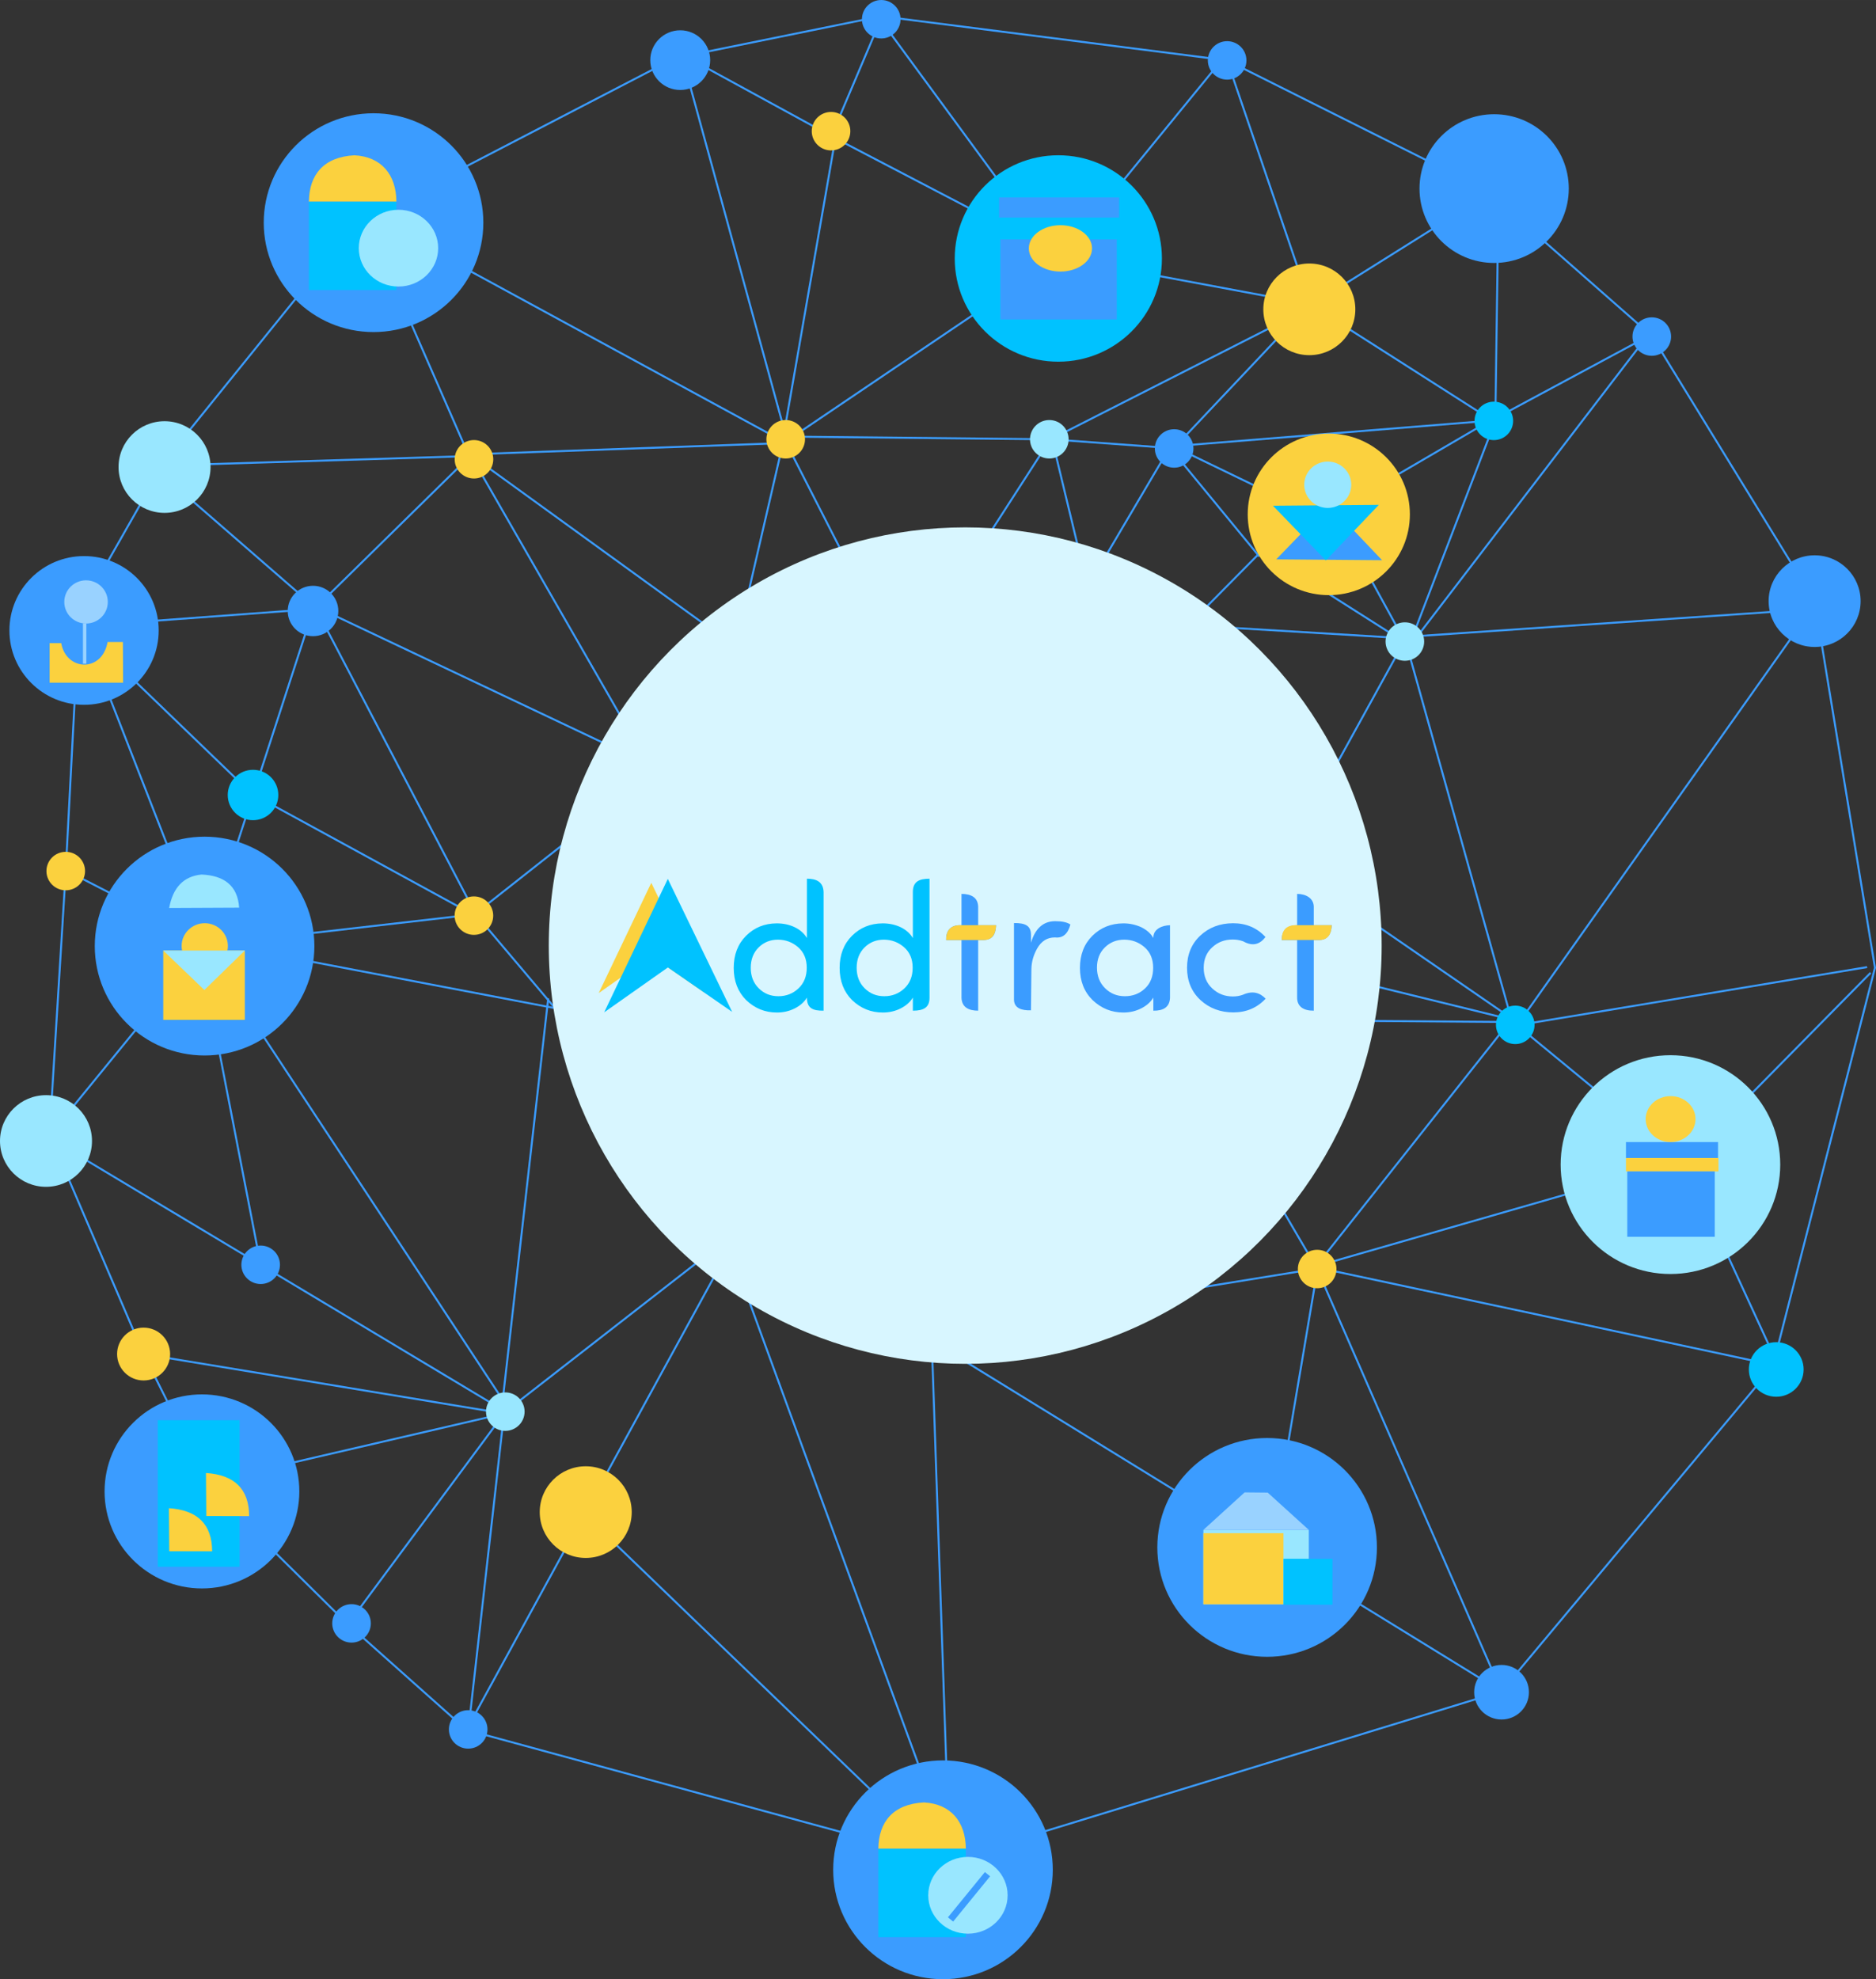 <?xml version="1.0" encoding="UTF-8"?>
<!DOCTYPE svg PUBLIC "-//W3C//DTD SVG 1.1//EN" "http://www.w3.org/Graphics/SVG/1.1/DTD/svg11.dtd">
<!-- Creator: CorelDRAW 2018 (64-Bit Evaluation Version) -->
<svg xmlns="http://www.w3.org/2000/svg" xml:space="preserve" width="189.115mm" height="199.5mm" version="1.1" style="shape-rendering:geometricPrecision; text-rendering:geometricPrecision; image-rendering:optimizeQuality; fill-rule:evenodd; clip-rule:evenodd"
     viewBox="0 0 113086.18 119295.6"
     xmlns:xlink="http://www.w3.org/1999/xlink">
 <rect x="0" y="0" width="113086.18" height="119295.6" fill="#333333" stroke="none"/>
 <defs>
  <style type="text/css">
   <![CDATA[
    .str1 {stroke:#3B9CFF;stroke-width:405.01;stroke-miterlimit:22.926}
    .str0 {stroke:#3B9CFF;stroke-width:119.59;stroke-miterlimit:22.926}
    .fil0 {fill:none}
    .fil10 {fill:#00C2FF}
    .fil3 {fill:#00C2FF}
    .fil1 {fill:#3B9CFF}
    .fil6 {fill:#99D2FF}
    .fil2 {fill:#99E7FF}
    .fil5 {fill:#D8F6FF}
    .fil9 {fill:#FBD13E}
    .fil4 {fill:#FBD13E}
    .fil7 {fill:#00C2FF;fill-rule:nonzero}
    .fil8 {fill:#3B9CFF;fill-rule:nonzero}
   ]]>
  </style>
 </defs>
    <g id="Layer_x0020_1">
        <polygon class="fil0 str0" points="40668.84,3509.03 21498.5,13450.12 10001.54,27689.45 4780.45,36865.9 3962.9,52502.81 2987.24,68377.06 8656.46,81614.3 11794.45,87890.11 16329.9,93322.11 20865.42,97804.82 28116.88,104265.22 57122.77,112175.94 90506,101944.78 106854.75,82378.99 113025.12,58330.31 109386.15,36232.89 99576.68,20253.22 89556.42,11445.95 73972.37,3640.77 53114.3,977.45 "/>
        <polyline class="fil0 str0" points="28116.88,104265.22 43991.07,75232.84 56015.38,108141.35 57240.81,112139.76 55909.89,73334.39 56166.66,80819.3 90506,101944.78 79399.29,76488.83 74526.57,68165.86 "/>
        <line class="fil0 str0" x1="36871.58" y1="92847.19" x2="52429.26" y2= "107824.84" />
        <polyline class="fil0 str0" points="28265.47,103993.44 30384.76,85200.18 21313.84,97435.39 "/>
        <polyline class="fil0 str0" points="16751.9,88364.48 30384.76,85200.3 8656.46,81614.3 "/>
        <line class="fil0 str0" x1="29831.15" y1="84699.13" x2="4015.82" y2= "69220.51" />
        <line class="fil0 str0" x1="15064.47" y1="61230.73" x2="30305.76" y2= "84382.75" />
        <line class="fil0 str0" x1="12954.94" y1="62021.79" x2="15713.45" y2= "76234.27" />
        <line class="fil0 str0" x1="9105.12" y1="60940.65" x2="3831.28" y2= "67401.05" />
        <line class="fil0 str0" x1="33048.01" y1="60175.9" x2="30305.76" y2= "84382.75" />
        <line class="fil0 str0" x1="30885.86" y1="84764.91" x2="42910.11" y2= "75403.92" />
        <line class="fil0 str0" x1="17991.38" y1="57815.7" x2="34577.57" y2= "60980" />
        <line class="fil0 str0" x1="28934.55" y1="55416.15" x2="33971.05" y2= "61375.56" />
        <line class="fil0 str0" x1="35105.05" y1="49983.91" x2="29251.12" y2= "54598.54" />
        <line class="fil0 str0" x1="17938.76" y1="56338.88" x2="28249.09" y2= "55152.26" />
        <line class="fil0 str0" x1="15961.07" y1="48270.11" x2="28038.13" y2= "54862.36" />
        <line class="fil0 str0" x1="19230.98" y1="37037.04" x2="28249.21" y2= "54282.45" />
        <line class="fil0 str0" x1="18598.14" y1="37617.2" x2="13904.46" y2= "52067.43" />
        <line class="fil0 str0" x1="7523.12" y1="40465.05" x2="14906.49" y2= "47584.65" />
        <line class="fil0 str0" x1="6389.24" y1="41467.02" x2="10397.34" y2= "51750.98" />
        <line class="fil0 str0" x1="4490.67" y1="52726.64" x2="7364.89" y2= "54203.33" />
        <line class="fil0 str0" x1="8762.42" y1="37459.03" x2="18360.75" y2= "36747.08" />
        <line class="fil0 str0" x1="10924.69" y1="29601.11" x2="18176.21" y2= "35903.28" />
        <line class="fil0 str0" x1="28090.99" y1="27728.91" x2="19178.24" y2= "36483.44" />
        <polyline class="fil0 str0" points="24531.18,18921.53 28275.52,27491.58 12005.83,27992.56 "/>
        <polyline class="fil0 str0" points="29013.84,27359.6 47393.12,26700.4 26930.74,15572.69 "/>
        <line class="fil0 str0" x1="29013.9" y1="27887.02" x2="42778.55" y2= "37854.53" />
        <line class="fil0 str0" x1="28829.31" y1="28229.78" x2="37979.39" y2= "44156.71" />
        <line class="fil0 str0" x1="19863.87" y1="36957.93" x2="37399.36" y2= "45264.21" />
        <line class="fil0 str0" x1="41486.63" y1="4761.49" x2="47287.82" y2= "25962.2" />
        <line class="fil0 str0" x1="71198.9" y1="77793.25" x2="79246.68" y2= "76485.36" />
        <line class="fil0 str0" x1="79800.47" y1="76485.36" x2="106459.6" y2= "82181.06" />
        <line class="fil0 str0" x1="104033.62" y1="75430.59" x2="106988.33" y2= "81858.28" />
        <line class="fil0 str0" x1="79866.19" y1="76168.97" x2="95002.05" y2= "71818.05" />
        <line class="fil0 str0" x1="90809.3" y1="61824.22" x2="79576.05" y2= "76010.8" />
        <line class="fil0 str0" x1="82107.33" y1="61534.14" x2="90901.45" y2= "61600.1" />
        <line class="fil0 str0" x1="82555.58" y1="59358.71" x2="90782.81" y2= "61375.92" />
        <polyline class="fil0 str0" points="84862.8,39120.62 91086.04,61362.76 82779.76,55640.63 "/>
        <line class="fil0 str0" x1="108436.75" y1="37802.15" x2="91455.05" y2= "61797.97" />
        <line class="fil0 str0" x1="84071.74" y1="38434.99" x2="108014.82" y2= "36800.13" />
        <line class="fil0 str0" x1="84335.45" y1="39226.05" x2="80063.64" y2= "46978.55" />
        <line class="fil0 str0" x1="72733.07" y1="37749.41" x2="84071.74" y2= "38434.99" />
        <line class="fil0 str0" x1="76561.9" y1="32697.12" x2="72026.38" y2= "37285.38" />
        <line class="fil0 str0" x1="112761.3" y1="58633.73" x2="105615.26" y2= "65885.24" />
        <polyline class="fil0 str0" points="112550.39,58290.91 91455.05,61797.97 96227.9,65727.02 "/>
        <line class="fil0 str0" x1="98785.2" y1="20925.94" x2="85446.84" y2= "38341.11" />
        <line class="fil0 str0" x1="89977.99" y1="25777.84" x2="84862.8" y2= "39120.62" />
        <line class="fil0 str0" x1="79430.32" y1="35376.17" x2="83807.61" y2= "38158.07" />
        <line class="fil0 str0" x1="82383.66" y1="34466.41" x2="84321.81" y2= "37999.9" />
        <line class="fil0 str0" x1="89450.46" y1="25566.82" x2="84123.94" y2= "28678.38" />
        <line class="fil0 str0" x1="98811.51" y1="20556.69" x2="90716.19" y2= "24907.55" />
        <line class="fil0 str0" x1="71057.9" y1="27636.82" x2="75914.47" y2= "33544.03" />
        <line class="fil0 str0" x1="71216.13" y1="27135.78" x2="76120.77" y2= "29509.02" />
        <line class="fil0 str0" x1="71374.29" y1="26845.7" x2="89648.09" y2= "25369.07" />
        <line class="fil0 str0" x1="70398.64" y1="27162.09" x2="66496.01" y2= "33780.77" />
        <line class="fil0 str0" x1="63595.42" y1="27214.83" x2="65256.65" y2= "34097.22" />
        <line class="fil0 str0" x1="62857.04" y1="27188.46" x2="59455.46" y2= "32462.3" />
        <polyline class="fil0 str0" points="47800.28,26318.35 63252.54,26476.57 63938.12,26687.54 "/>
        <line class="fil0 str0" x1="64214.92" y1="26542.47" x2="70161.18" y2= "26977.56" />
        <line class="fil0 str0" x1="64069.97" y1="26107.44" x2="77201.73" y2= "19436.02" />
        <line class="fil0 str0" x1="71189.58" y1="26555.69" x2="77861" y2= "19488.76" />
        <line class="fil0 str0" x1="87169.07" y1="13292.02" x2="80734.98" y2= "17326.49" />
        <line class="fil0 str0" x1="69185.23" y1="16509.06" x2="76674.02" y2= "17906.64" />
        <line class="fil0 str0" x1="73972.37" y1="3640.77" x2="78572.59" y2= "17141.95" />
        <line class="fil0 str0" x1="73456.98" y1="3851.97" x2="67550.3" y2= "11077.12" />
        <line class="fil0 str0" x1="53363.78" y1="1584.15" x2="60483.44" y2= "11287.96" />
        <polyline class="fil0 str0" points="47287.82,25962.2 50357.7,8334.63 58743.1,12711.92 "/>
        <line class="fil0 str0" x1="41761.4" y1="3640.95" x2="50357.7" y2= "8334.63" />
        <line class="fil0 str0" x1="52941.79" y1="1531.35" x2="50436.75" y2= "7438.08" />
        <line class="fil0 str0" x1="47800.28" y1="26318.35" x2="59428.67" y2= "18460.19" />
        <line class="fil0 str0" x1="90280.09" y1="15454.23" x2="90148.3" y2= "24736.11" />
        <line class="fil0 str0" x1="81024.58" y1="19646.87" x2="89251.69" y2= "24894.33" />
        <line class="fil0 str0" x1="47166.49" y1="26845.58" x2="44872.36" y2= "36760.36" />
        <line class="fil0 str0" x1="47393.12" y1="26700.4" x2="51332.82" y2= "34413.55" />
        <ellipse class="fil1" cx="56843.84" cy="112701.41" rx="6618.65" ry="6594.19"/>
        <ellipse class="fil1" cx="22517.36" cy="13421.21" rx="6618.65" ry="6594.19"/>
        <ellipse class="fil1" cx="76382.89" cy="93268.98" rx="6618.65" ry="6594.19"/>
        <ellipse class="fil2" cx="100694.92" cy="70196.07" rx="6618.65" ry="6594.19"/>
        <ellipse class="fil1" cx="12332.24" cy="57024.73" rx="6618.65" ry="6594.19"/>
        <ellipse class="fil3" cx="63796.4" cy="15579.5" rx="6244.29" ry="6221.21"/>
        <ellipse class="fil1" cx="12173.59" cy="89894.05" rx="5869.93" ry="5848.24"/>
        <ellipse class="fil4" cx="35308.36" cy="91141.35" rx="2772.75" ry="2762.51"/>
        <ellipse class="fil4" cx="78926.71" cy="18644.78" rx="2772.75" ry="2762.51"/>
        <ellipse class="fil1" cx="99570.37" cy="20285.79" rx="1163.45" ry="1159.15"/>
        <ellipse class="fil1" cx="70778.5" cy="27030.4" rx="1163.45" ry="1159.15"/>
        <ellipse class="fil2" cx="63252.51" cy="26476.56" rx="1163.45" ry="1159.15"/>
        <ellipse class="fil4" cx="47362.6" cy="26476.74" rx="1163.45" ry="1159.15"/>
        <ellipse class="fil4" cx="28571.25" cy="27683.03" rx="1163.45" ry="1159.15"/>
        <ellipse class="fil4" cx="28567.78" cy="55189.26" rx="1163.45" ry="1159.15"/>
        <ellipse class="fil4" cx="3962.87" cy="52502.8" rx="1163.45" ry="1159.15"/>
        <ellipse class="fil2" cx="30459.77" cy="85085.29" rx="1163.45" ry="1159.15"/>
        <ellipse class="fil1" cx="15713.43" cy="76234.25" rx="1163.45" ry="1159.15"/>
        <ellipse class="fil4" cx="8656.45" cy="81614.32" rx="1598.08" ry="1592.18"/>
        <ellipse class="fil1" cx="21191.05" cy="97847.92" rx="1163.45" ry="1159.15"/>
        <ellipse class="fil1" cx="28222.33" cy="104238.83" rx="1163.45" ry="1159.15"/>
        <ellipse class="fil1" cx="53121.51" cy="1159.16" rx="1163.45" ry="1159.15"/>
        <ellipse class="fil1" cx="73972.34" cy="3640.75" rx="1163.45" ry="1159.15"/>
        <ellipse class="fil1" cx="41004.68" cy="3624.67" rx="1805.37" ry="1798.7"/>
        <ellipse class="fil4" cx="50095.52" cy="7906.34" rx="1163.45" ry="1159.15"/>
        <ellipse class="fil3" cx="91340.75" cy="61772.54" rx="1163.45" ry="1159.15"/>
        <ellipse class="fil2" cx="84686.01" cy="38668.72" rx="1163.45" ry="1159.15"/>
        <ellipse class="fil3" cx="90049.12" cy="25368.57" rx="1163.45" ry="1159.15"/>
        <ellipse class="fil1" cx="90514.36" cy="101997.51" rx="1650.93" ry="1644.83"/>
        <ellipse class="fil3" cx="107072.27" cy="82543.78" rx="1650.93" ry="1644.83"/>
        <ellipse class="fil1" cx="18869.23" cy="36826.99" rx="1524.62" ry="1518.99"/>
        <ellipse class="fil3" cx="15252.32" cy="47918.1" rx="1524.62" ry="1518.99"/>
        <ellipse class="fil1" cx="90067.73" cy="11366.95" rx="4499.26" ry="4482.63"/>
        <ellipse class="fil1" cx="5066.8" cy="37999.71" rx="4499.26" ry="4482.63"/>
        <ellipse class="fil4" cx="80100.6" cy="31002.24" rx="4887.61" ry="4869.55"/>
        <ellipse class="fil1" cx="109386.16" cy="36232.88" rx="2772.75" ry="2762.51"/>
        <ellipse class="fil2" cx="2772.75" cy="68772.44" rx="2772.75" ry="2762.51"/>
        <ellipse class="fil2" cx="9918.67" cy="28150.72" rx="2772.75" ry="2762.51"/>
        <ellipse class="fil5" cx="58183.99" cy="56995.69" rx="25103.33" ry="25208.81"/>
        <g id="_2807455746320">
   <path class="fil4" d="M55690.26 108640.54c-1840.09,95.92 -2728.26,1161.15 -2742.43,2795.11l5273.9 0c-12.26,-1641.98 -917.23,-2713.37 -2531.47,-2795.11z"/>
            <rect class="fil3" x="52947.83" y="111435.68" width="5273.9" height="5326.58"/>
            <ellipse class="fil2" cx="58346.88" cy="114237.4" rx="2392.97" ry="2313.92"/>
            <line class="fil0 str1" x1="59526.92" y1="112965.09" x2="57298.75" y2= "115694.3" />
  </g>
        <g id="_2807455773808">
   <path class="fil4" d="M21363.77 9360.33c-1840.09,95.92 -2728.26,1161.15 -2742.43,2795.11l5273.9 0c-12.26,-1641.98 -917.23,-2713.37 -2531.47,-2795.11z"/>
            <rect class="fil3" x="18621.34" y="12155.48" width="5273.9" height="5326.58"/>
            <ellipse class="fil2" cx="24020.39" cy="14957.19" rx="2392.97" ry="2313.92"/>
            <line class="fil0" x1="25200.44" y1="13684.88" x2="22972.26" y2= "16414.1" />
  </g>
        <line class="fil0 str0" x1="79351.87" y1="76909.14" x2="77453.3" y2= "88142.33" />
        <polygon class="fil1" points="80122.66,30417.29 76931.98,33713.26 83313.33,33766.18 "/>
        <polygon class="fil3" points="79924.91,33779.4 76734.23,30483.42 83115.58,30430.5 "/>
        <ellipse class="fil2" cx="80036.97" cy="29217.48" rx="1417.32" ry="1397.56"/>
        <rect class="fil1" x="98013.75" y="68837.02" width="5550.64" height="962.5"/>
        <rect class="fil4" x="98013.72" y="69799.52" width="5577.01" height="804.28"/>
        <rect class="fil2" x="72540.94" y="92213.1" width="6354.91" height="4482.78"/>
        <rect class="fil1" x="98092.84" y="70603.8" width="5273.84" height="3942.09"/>
        <ellipse class="fil4" cx="100703.32" cy="67452.53" rx="1503.01" ry="1384.43"/>
        <rect class="fil4" x="72540.94" y="92410.82" width="4825.53" height="4285.03"/>
        <rect class="fil3" x="77366.44" y="93953.42" width="2953.34" height="2768.8"/>
        <polygon class="fil6" points="75026.06,89951.86 72540.94,92213.1 78895.85,92213.1 76417.19,89965.14 "/>
        <rect class="fil3" x="9511.56" y="85600.76" width="4931.02" height="8833.64"/>
        <path class="fil4" d="M12787.86 93504.91l-2584.21 -6.58 -19.79 -2590.78c1710.92,109.85 2598.38,958.13 2604,2597.36z"/>
        <path class="fil4" d="M15019.2 91382.1l-2584.21 -6.58 -19.79 -2590.78c1710.92,109.85 2598.38,958.13 2604,2597.36z"/>
        <rect class="fil4" x="9841.1" y="57293.4" width="4917.86" height="4179.54"/>
        <ellipse class="fil4" cx="12342.73" cy="57016.68" rx="1394.24" ry="1371.22"/>
        <polygon class="fil2" points="14758.97,57293.43 9841.1,57293.43 12319.77,59673.31 "/>
        <path class="fil2" d="M12148.27 52711.93c-1085.32,104.41 -1727.37,787.89 -1951.31,2017.21l4219.07 -19.73c-89.28,-1373.73 -960.89,-1942.16 -2267.76,-1997.47z"/>
        <ellipse class="fil6" cx="5186.86" cy="36280.99" rx="1311.87" ry="1302"/>
        <rect class="fil6" x="5000.53" y="37569.93" width="206.12" height="2432.38"/>
        <path class="fil4" d="M2991.73 38762.98l0 2386.46 4429.97 0 -13.22 -2452.35 -922.91 0c-335.34,1861.73 -2500.01,1747.22 -2795.11,65.9l-698.73 0z"/>
        <rect class="fil1" x="60225.59" y="11899.57" width="7238.36" height="1212.93"/>
        <rect class="fil1" x="60304.56" y="14431.04" width="7014.18" height="4825.53"/>
        <ellipse class="fil4" cx="63923.74" cy="14971.61" rx="1905.18" ry="1397.59"/>
        <g id="_2807522641648">
   <path class="fil7" d="M48129.41 59577.51c334.69,-312.62 502,-728.15 502,-1248.63 0,-520.36 -172.81,-932.3 -516.71,-1233.86 -345.75,-301.62 -750.28,-454.28 -1213.71,-457.93 -465.22,0 -855.1,156.31 -1171.37,468.93 -316.27,316.33 -474.43,724.57 -474.43,1228.42 0,502 159.96,913.94 479.93,1232.07 319.98,319.98 715.36,479.99 1186.08,479.99 470.79,0 873.52,-156.31 1208.21,-468.99zm1517.12 1340.6c-632.84,6.64 -1001.49,-135.68 -1004.06,-773.9l0 -16.86c-161.81,270.34 -406.44,487.35 -733.77,652.81 -327.27,165.52 -685.88,248.28 -1077.55,248.28 -715.36,0 -1333.24,-250.07 -1853.66,-750.28 -498.35,-498.35 -748.42,-1145.6 -748.42,-1938.21 0,-794.41 248.28,-1439.86 742.92,-1934.57 496.5,-496.5 1112.53,-746.57 1849.95,-750.22 397.23,0 759.49,77.2 1083.11,231.66 321.83,154.52 568.26,373.32 737.42,652.81l0 -3576.66c542.84,-0.54 987.5,172.81 1004.06,808.64l0 7146.51z"/>
            <path class="fil7" d="M54514.46 59577.51c334.69,-312.62 502.06,-728.15 502.06,-1248.63 0,-520.36 -172.87,-932.3 -516.77,-1233.86 -345.75,-301.62 -750.28,-454.28 -1213.65,-457.93 -465.28,0 -855.1,156.31 -1171.43,468.93 -316.27,316.33 -474.43,724.57 -474.43,1228.42 0,502 160.02,913.94 479.93,1232.07 320.04,319.98 715.36,479.99 1186.14,479.99 470.79,0 873.46,-156.31 1208.15,-468.99zm513.06 1340.6l0 -790.76c-161.81,270.34 -406.38,487.35 -733.71,652.81 -327.33,165.52 -685.94,248.28 -1077.61,248.28 -715.36,0 -1333.24,-250.07 -1853.66,-750.28 -498.29,-498.35 -748.42,-1145.6 -748.42,-1938.21 0,-794.41 248.28,-1439.86 742.92,-1934.57 496.56,-496.5 1112.53,-746.57 1849.95,-750.22 397.23,0 759.49,77.2 1083.11,231.66 321.83,154.52 568.26,373.32 737.42,652.81l0 -2765.93c-3.65,-647.85 388.8,-806.01 1004.06,-810.73l0 7181.61c-2.03,562.45 -330.8,775.27 -1004.06,773.54z"/>
            <path class="fil8" d="M58964.11 54648.53l0 1116.9 1081.26 0c-26.49,527.05 -183.22,863.48 -716.85,893.73l-364.41 0 0 4258.95c-570.05,-1.32 -983.73,-205.05 -1004.06,-773.66l0 -3485.29 -926.8 0c-14.71,-516.65 224.36,-865.15 765.17,-893.73l161.63 0 0 -1886.67c597.91,5.38 985.88,221.31 1004.06,769.77z"/>
            <path class="fil8" d="M69017.08 59583.01c330.98,-308.91 496.5,-724.51 496.5,-1248.57 0,-524.12 -172.87,-937.86 -516.77,-1239.42 -345.69,-301.62 -752.07,-454.28 -1219.15,-457.93 -468.93,0 -860.66,156.31 -1176.93,468.93 -316.27,308.91 -474.43,713.5 -474.43,1217.36 0,502 161.81,915.8 485.44,1237.57 323.68,323.68 722.71,485.56 1197.14,485.56 474.43,0 877.23,-154.52 1208.21,-463.49zm507.56 1335.1l0 -790.76c-161.87,270.34 -406.44,487.35 -733.77,652.81 -327.27,165.52 -684.02,248.28 -1073.9,248.28 -713.5,0 -1333.24,-250.07 -1857.31,-750.28 -505.71,-498.35 -759.49,-1145.6 -759.49,-1938.21 0,-794.41 250.07,-1439.86 748.42,-1934.57 500.21,-496.5 1123.59,-746.57 1870.22,-750.22 373.26,0 733.71,77.2 1077.55,231.66 338.39,169.17 581.17,386.17 728.27,652.81l0 -44.55c12.14,-507.2 530.1,-716.37 1004,-729.65l0 4378.97c-27.75,582.01 -423.72,782.27 -1004,773.72z"/>
            <path class="fil8" d="M79195.32 54657.2l0 1108.23 1081.32 0c-9.57,489.26 -227.71,891.28 -757.04,893.73l-324.28 0 0 4258.95c-646.77,5.44 -1000.59,-267.29 -1004,-780.66l0 -3478.3 -926.86 0c0.48,-535.19 283.8,-867.18 859.59,-893.73l67.27 0 0 -1886.67c536.68,4.66 996.05,258.15 1004,778.44z"/>
            <path class="fil9" d="M57033.25 56659.16c-2.33,-571.84 256.83,-881.89 813.72,-893.73l113.08 0 1004.06 0 1081.26 0c-21.35,592.47 -265.14,883.63 -716.85,893.73l-364.41 0 -1004.06 0 -926.8 0z"/>
            <path class="fil9" d="M77263.32 56658.38c-2.33,-571.9 256.83,-881.95 813.72,-893.79l113.14 0 1004 0 1081.32 0c-21.41,592.47 -265.2,883.69 -716.91,893.79l-364.41 0 -1004 0 -926.86 0z"/>
            <path class="fil8" d="M62148.14 60896.1c-573.22,17.88 -1010.94,-132.27 -1024.99,-634.57l0 -4625.57c675.95,-7.71 1021.76,154.58 1024.99,706.93l0 479.52c257.25,-865.45 743.4,-1299.1 1462.41,-1299.1 414.87,0 719,67.63 914.24,200.92 -146.2,538.36 -433.11,836.15 -927.88,779.04 -2.27,-0.24 -4.66,0 -7,0 -463.67,0 -818.51,221.55 -1068.16,664.59 -185.31,330.2 -343.84,746.21 -348.86,1255.21l-24.76 2473.04z"/>
            <path class="fil8" d="M74327.27 55647.08c794.53,0 1445.6,277.76 1955.08,831.36 -337.74,446.87 -771.21,580.51 -1343.77,259.04 -8.97,-5.08 -19.49,-7.18 -29.3,-10.64 -184.95,-65.06 -386.41,-97.59 -604.07,-97.59 -483.7,0 -895.71,156.31 -1234.1,470.85 -340.25,308.97 -511.33,719.12 -511.33,1232.25 0,511.33 172.87,926.98 516.83,1247.02 345.75,321.83 757.75,481.85 1239.6,481.85 210.55,0 405.13,-31.81 583.68,-95.44 7.24,-2.57 14.65,-4.72 21.59,-7.83 580.57,-260.48 1019.01,-130 1371.93,235.66 -513.18,551.81 -1162.4,827.66 -1944.07,827.66 -783.53,0 -1445.6,-248.28 -1986.35,-744.84 -538.89,-503.97 -807.39,-1151.34 -807.39,-1944.07 0,-792.67 264.84,-1438.25 792.67,-1934.81 529.69,-496.62 1188.12,-746.75 1979,-750.46z"/>
            <polygon class="fil9" points="39264.62,57621.77 36091.35,59857.3 39260.31,53211.77 42464.56,59835.66 "/>
            <polygon class="fil10" points="40261.44,58311.54 36420.89,61017.13 40256.3,52974.26 44134.28,60991 "/>
  </g>
        <ellipse class="fil4" cx="79399.26" cy="76488.81" rx="1163.45" ry="1159.15"/>
 </g>
</svg>
